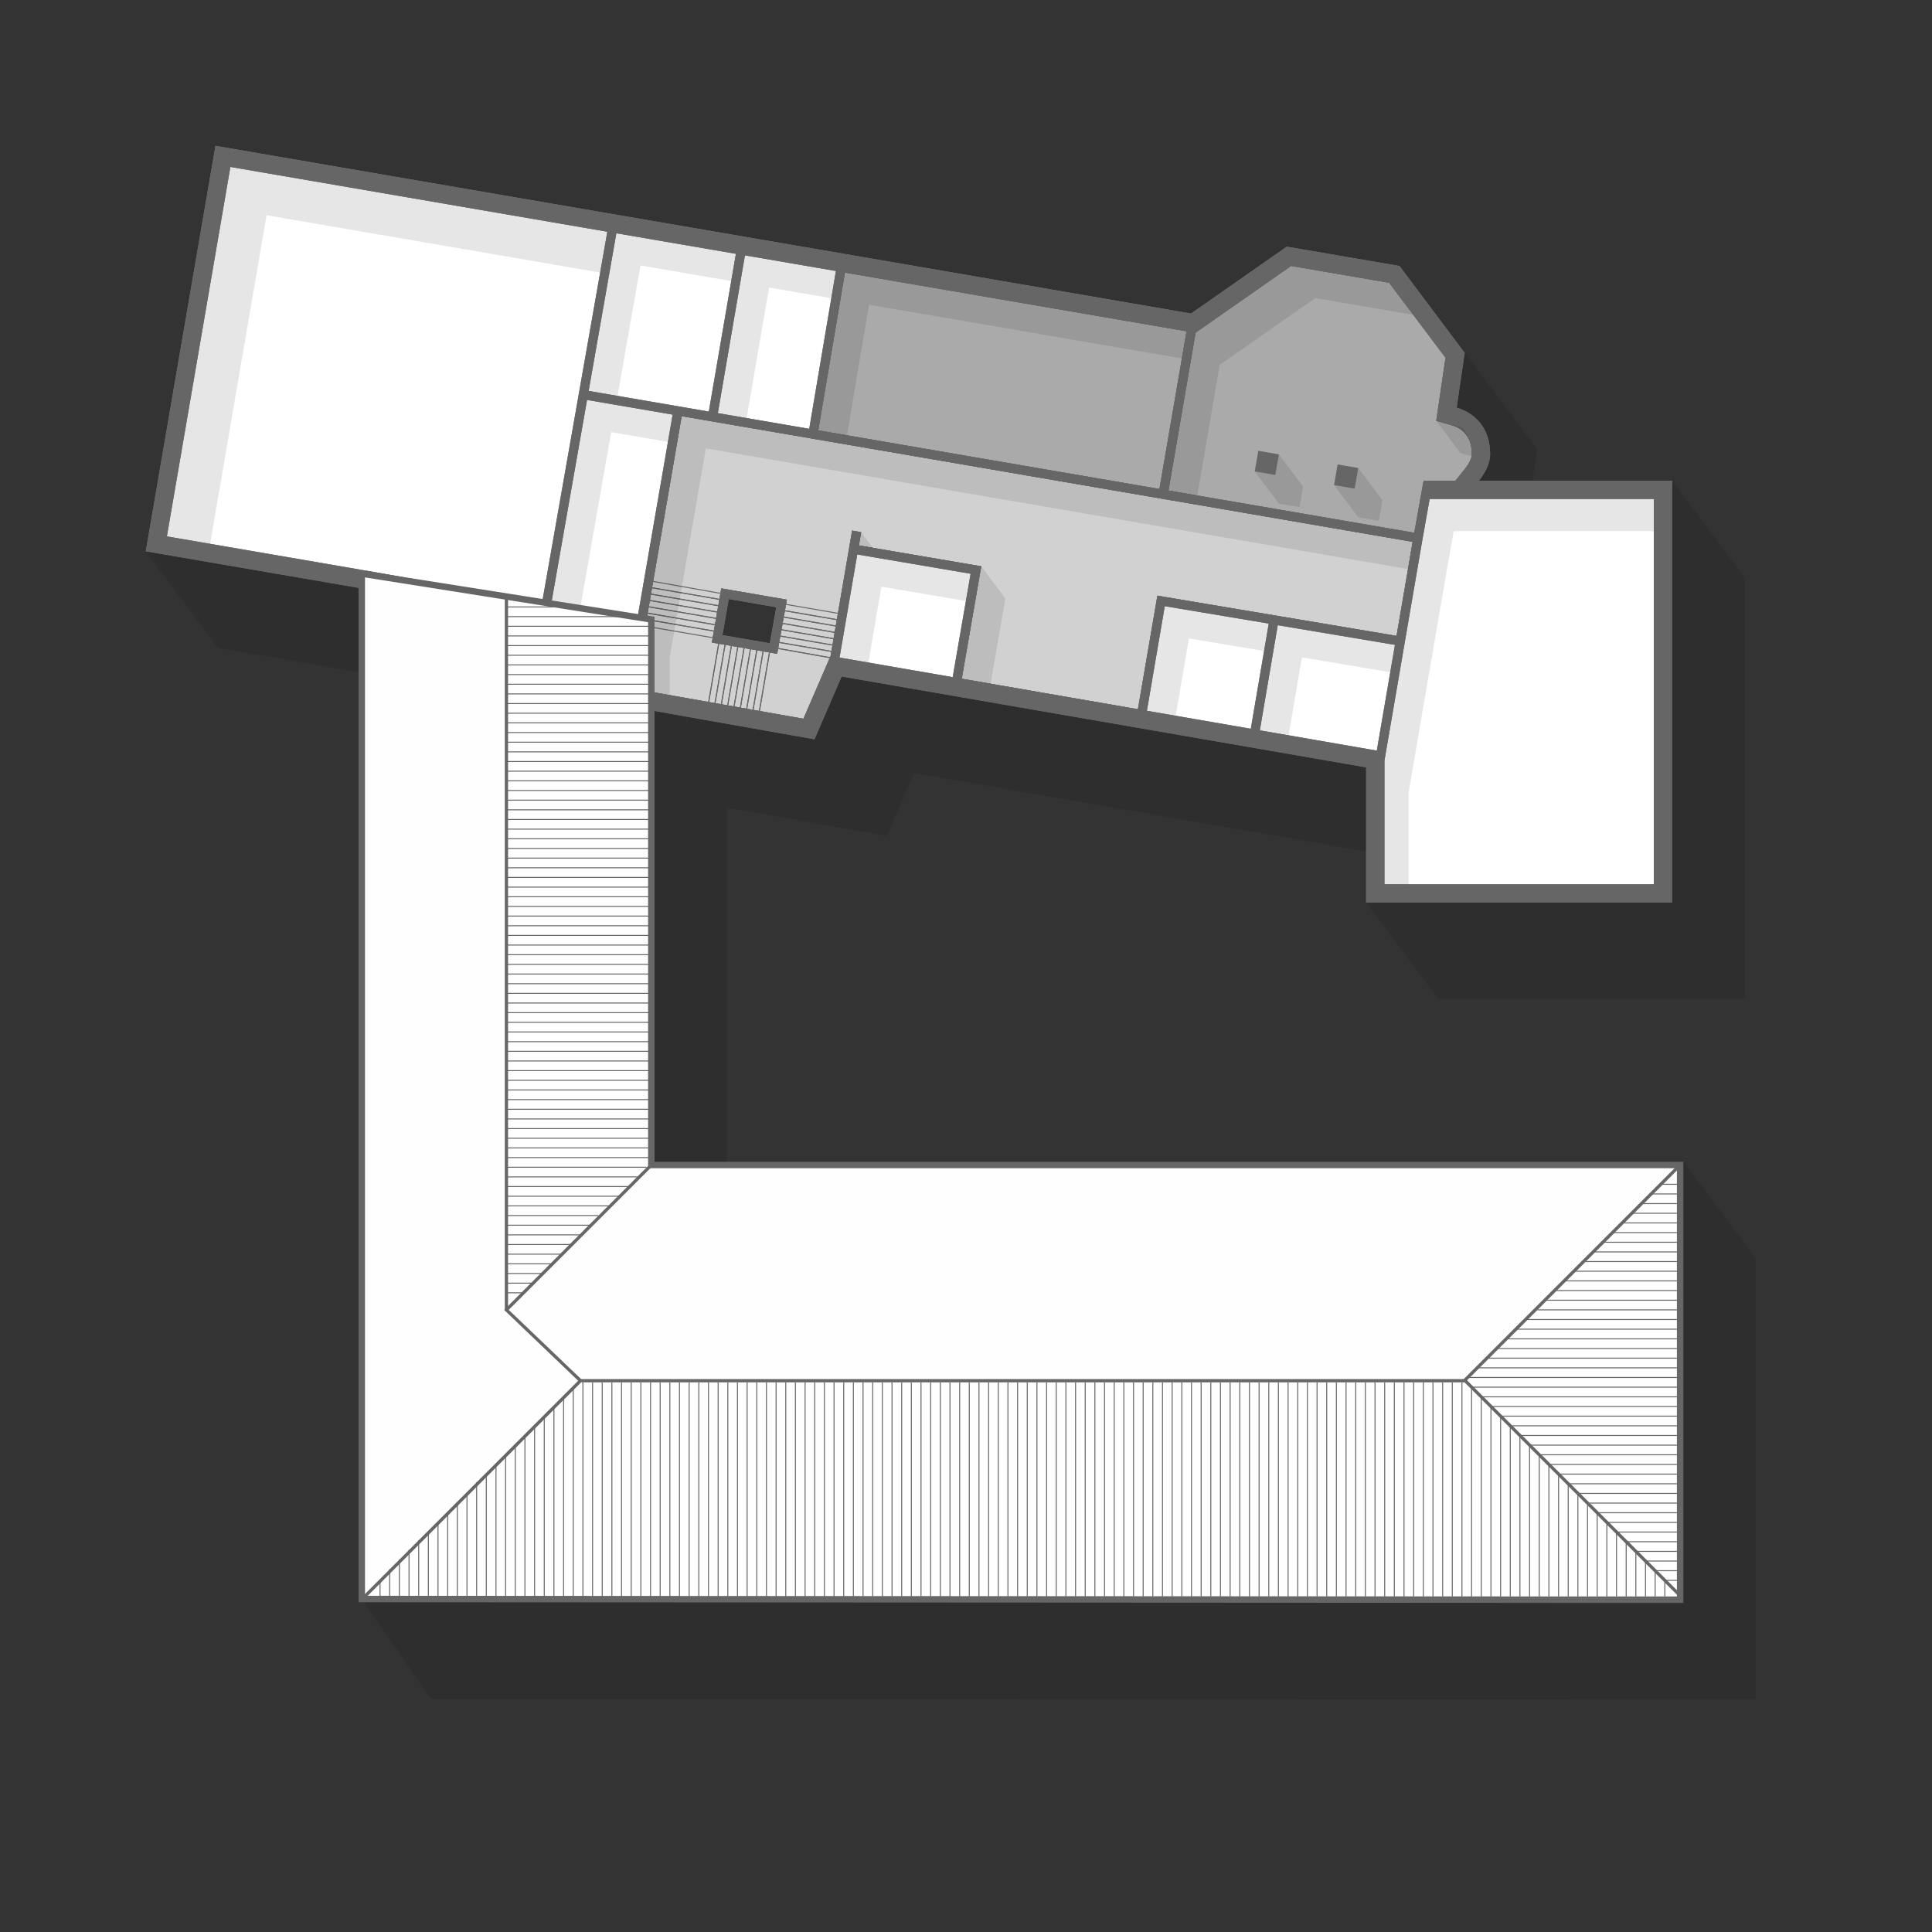 <svg id="Gross" xmlns="http://www.w3.org/2000/svg" viewBox="0 0 1200 1200"><rect x="0" y="0" width="1200" height="1200" fill="#333333" stroke="none"/><defs><style>.cls-1{fill:#d1d1d1;}.cls-2{fill:#aaa;}.cls-10,.cls-3,.cls-6{fill:none;}.cls-10,.cls-3{stroke:#666;stroke-miterlimit:10;}.cls-3{stroke-width:0.6px;}.cls-4{fill:#7c7c7c;}.cls-5{fill:#fff;}.cls-7{fill:#666;}.cls-8{opacity:0.1;}.cls-9{fill:#fdfefd;}.cls-10{stroke-width:2px;}</style></defs><title>3OG</title><g id="H3"><g id="Rooms-4" data-name="Rooms"><g id="H3Flur"><path class="cls-1" d="M775.21,318.94l-40.61-7L729,311,423.4,258.48,401,388.19v40.89l7.58,1.34,90.51,16,13.29-30.79,3.54-8.21,13.37-77.86,5.59,1-1.41,8.23,76,12.95-12.1,69.83,109.42,18.95L718.88,370l5.54.95,70.19,11.8h0L867.42,395l10-58.44ZM482.69,406.06l-40.57-7L448,365.45l40.74,7Z"/></g><g id="H3Senat"><polygon class="cls-2" points="720.16 303.73 737 205.74 524.79 169.27 508.22 267.32 720.16 303.73"/></g><g id="H3Bib"><path class="cls-2" d="M882.17,309.93l.71-3.83.5-2.83h0l.87-4.68H904l5.69-7.1c2.83-3.52,4.51-7.06,4.51-9.47,0-12.53-7.85-16.61-12.54-17.93l-9.59-2.7,1.45-9.86,4.31-29.33-35-46.58-60.94-10.47L746.32,204l-3.72,2.6-16.86,98.08,50.43,8.67,102.27,17.57,3.75-21Z"/></g></g><g id="Grundriss-5" data-name="Grundriss"><g id="Treppe"><line class="cls-3" x1="466.48" y1="401.03" x2="458.69" y2="446.37"/><line class="cls-3" x1="462.54" y1="400.36" x2="454.75" y2="445.69"/><line class="cls-3" x1="458.6" y1="399.68" x2="450.81" y2="445.01"/><line class="cls-3" x1="454.65" y1="399" x2="446.86" y2="444.34"/><line class="cls-3" x1="450.71" y1="398.32" x2="442.92" y2="443.66"/><line class="cls-3" x1="446.77" y1="397.65" x2="438.98" y2="442.98"/><line class="cls-3" x1="478.31" y1="403.06" x2="470.52" y2="448.4"/><line class="cls-3" x1="474.37" y1="402.39" x2="466.57" y2="447.72"/><line class="cls-3" x1="470.42" y1="401.71" x2="462.63" y2="447.05"/><line class="cls-3" x1="477.31" y1="401.71" x2="517.56" y2="408.85"/><line class="cls-3" x1="478.82" y1="398.14" x2="518.24" y2="404.91"/><line class="cls-3" x1="479.49" y1="394.19" x2="518.92" y2="400.97"/><line class="cls-3" x1="480.17" y1="390.25" x2="519.59" y2="397.03"/><line class="cls-3" x1="480.85" y1="386.31" x2="520.27" y2="393.08"/><line class="cls-3" x1="481.53" y1="382.37" x2="520.95" y2="389.14"/><line class="cls-3" x1="482.2" y1="378.43" x2="521.63" y2="385.2"/><line class="cls-3" x1="447.31" y1="368.51" x2="404.86" y2="360.98"/><line class="cls-3" x1="446.75" y1="372.25" x2="404.27" y2="364.95"/><line class="cls-3" x1="446.08" y1="376.2" x2="403.59" y2="368.89"/><line class="cls-3" x1="445.4" y1="380.14" x2="402.91" y2="372.83"/><line class="cls-3" x1="444.72" y1="384.08" x2="402.23" y2="376.77"/><line class="cls-3" x1="444.04" y1="388.02" x2="401.56" y2="380.72"/><line class="cls-3" x1="443.37" y1="391.96" x2="400.88" y2="384.66"/><line class="cls-3" x1="466.48" y1="401.03" x2="458.69" y2="446.37"/><line class="cls-3" x1="462.54" y1="400.36" x2="454.75" y2="445.69"/><line class="cls-3" x1="458.6" y1="399.68" x2="450.81" y2="445.01"/><line class="cls-3" x1="454.65" y1="399" x2="446.86" y2="444.34"/><line class="cls-3" x1="450.71" y1="398.32" x2="442.92" y2="443.66"/><line class="cls-3" x1="446.77" y1="397.65" x2="438.98" y2="442.98"/><line class="cls-3" x1="478.31" y1="403.06" x2="470.52" y2="448.4"/><line class="cls-3" x1="474.37" y1="402.39" x2="466.57" y2="447.72"/><line class="cls-3" x1="470.42" y1="401.71" x2="462.63" y2="447.05"/><line class="cls-3" x1="477.31" y1="401.71" x2="517.56" y2="408.85"/><line class="cls-3" x1="478.82" y1="398.14" x2="518.24" y2="404.91"/><line class="cls-3" x1="479.49" y1="394.19" x2="518.92" y2="400.97"/><line class="cls-3" x1="480.17" y1="390.25" x2="519.59" y2="397.03"/><line class="cls-3" x1="480.85" y1="386.31" x2="520.27" y2="393.08"/><line class="cls-3" x1="481.53" y1="382.37" x2="520.95" y2="389.14"/><line class="cls-3" x1="482.2" y1="378.43" x2="521.63" y2="385.2"/><line class="cls-3" x1="482.88" y1="374.48" x2="522.3" y2="381.26"/><line class="cls-3" x1="446.75" y1="372.25" x2="404.27" y2="364.95"/><line class="cls-3" x1="446.08" y1="376.2" x2="403.59" y2="368.89"/><line class="cls-3" x1="445.4" y1="380.14" x2="402.91" y2="372.83"/><line class="cls-3" x1="444.72" y1="384.08" x2="402.23" y2="376.77"/><line class="cls-3" x1="444.04" y1="388.02" x2="401.56" y2="380.72"/><line class="cls-3" x1="443.37" y1="391.96" x2="400.88" y2="384.66"/><line class="cls-3" x1="443.03" y1="396.15" x2="400.54" y2="388.84"/></g><g id="Wand"><path class="cls-4" d="M395.21,439.58,505.9,459.19l16.84-39,325.81,56.43v84h190v-262h-120c3.21-4,7-10.16,7-16.57,0-17.79-11.25-26.16-20.8-28.84l5-34-40.5-54-70-12-59.44,41.54L508.77,155l-38.44-6.6L133.82,90.59,90.55,342.43l143.53,24.66v-5.5h0L395.4,390.41Zm-52.87-64.5L364.62,248.4l53.19,9.12-22,127.2Zm179.11,33.35,11-64.05,70.42,12L591.75,420.6Zm75.89,13.14,12.1-69.83-76-12.95,1.41-8.23-5.59-1-13.37,77.86-3.54,8.21L499,446.46l-90.51-16L401,429.08V388.19L423.4,258.48,729,311h0l46.19,7.93,102.25,17.57-10,58.44-72.81-12.23h0l-70.19-11.8-5.53-.95-12.13,70.55Zm115,19.92,11.11-65,64.6,10.8-11.15,65.36Zm138.13,23.92-68-11.77,11.14-65.33,72.82,12.23-11.28,65.69Zm65.2-155.48h111.53V549.25H859.89V472.57h0l23.7-137.91L888,309.93ZM742.6,206.61l3.72-2.6,55.62-38.86,60.94,10.47,35,46.58-4.31,29.33-1.45,9.86,9.59,2.7c4.69,1.32,12.54,5.4,12.54,17.93,0,2.41-1.68,6-4.51,9.47l-5.69,7.1H884.27l-.87,4.68h0l-.5,2.83-.71,3.83h0l-3.75,21L776.17,313.36l-50.43-8.67Zm-5.61-.87-16.83,98L508.22,267.32l16.58-98ZM468.41,159.58l38.44,6.61,12.36,2.12-16.58,98.05-56.79-9.75,16.85-98Zm-11.31-1.94-16.84,98L365.6,242.82l17.22-97.94ZM103.64,333.17l39.44-229.49,234.16,40.24L336.75,374.08,234.08,355.59,224.66,354Z"/><polygon class="cls-5" points="502.63 266.36 519.21 168.31 506.85 166.19 468.41 159.58 462.69 158.6 445.85 256.61 502.63 266.36"/><polygon class="cls-5" points="377.24 143.92 143.08 103.68 103.64 333.17 224.66 353.97 234.08 355.59 234.08 355.59 336.75 374.08 377.24 143.92"/><polygon class="cls-5" points="342.34 375.08 395.81 384.72 417.81 257.52 364.62 248.4 342.34 375.08"/><polygon class="cls-5" points="532.46 344.38 521.45 408.43 591.75 420.6 602.88 356.35 532.46 344.38"/><polygon class="cls-5" points="365.6 242.82 440.26 255.65 457.1 157.64 382.82 144.88 365.6 242.82"/><polygon class="cls-5" points="723.46 376.51 712.35 441.49 776.91 452.67 788.06 387.31 723.46 376.51"/><polygon class="cls-5" points="918.55 309.93 915.68 309.93 915.68 309.93 887.95 309.93 883.54 334.65 859.84 472.56 859.89 472.57 859.89 476.59 859.89 549.25 1027.21 549.25 1027.21 309.93 918.55 309.93"/><polygon class="cls-5" points="850.48 465.42 855.17 466.23 866.46 400.54 793.64 388.31 782.5 453.64 850.48 465.42"/><line class="cls-6" x1="521.45" y1="408.43" x2="534.83" y2="330.56"/><line class="cls-6" x1="235.08" y1="355.76" x2="396.82" y2="384.89"/><line class="cls-6" x1="336.75" y1="374.08" x2="343.7" y2="334.61"/><line class="cls-6" x1="395.81" y1="384.72" x2="400.73" y2="354.99"/><path class="cls-4" d="M448,365.45l-5.83,33.65,40.57,7,6-33.58Zm30.15,34.07-29.43-5,3.9-22.47,29.53,5.1Z"/><rect class="cls-7" x="829.62" y="289.49" width="13" height="13" transform="translate(1269.43 -477.93) rotate(99.75)"/><rect class="cls-7" x="780.34" y="281.02" width="13" height="13" transform="translate(1203.46 -439.27) rotate(99.75)"/><path class="cls-7" d="M395.21,439.58,505.9,459.19l16.84-39,325.81,56.43v84h190v-262h-120c3.21-4,7-10.16,7-16.57,0-17.79-11.25-26.16-20.8-28.84l5-34-40.5-54-70-12-59.44,41.54L508.77,155l-38.44-6.6L133.82,90.59,90.55,342.43l143.53,24.66v-5.5h0L395.4,390.41Zm-52.87-64.5L364.62,248.4l53.19,9.12-22,127.2Zm179.11,33.35,11-64.05,70.42,12L591.75,420.6Zm75.89,13.14,12.1-69.83-76-12.95,1.41-8.23-5.59-1-13.37,77.86-3.54,8.21L499,446.46l-90.51-16L401,429.08V388.19L423.4,258.48,729,311h0l46.19,7.93,102.25,17.57-10,58.44-72.81-12.23h0l-70.19-11.8-5.53-.95-12.13,70.55Zm115,19.92,11.11-65,64.6,10.8-11.15,65.36Zm138.13,23.92-68-11.77,11.14-65.33,72.82,12.23-11.28,65.69Zm65.2-155.48h111.53V549.25H859.89V472.57h0l23.7-137.91L888,309.93ZM742.6,206.61l3.72-2.6,55.62-38.86,60.94,10.47,35,46.58-4.31,29.33-1.45,9.86,9.59,2.7c4.69,1.32,12.54,5.4,12.54,17.93,0,2.41-1.68,6-4.51,9.47l-5.69,7.1H884.27l-.87,4.68h0l-.5,2.83-.71,3.83h0l-3.75,21L776.17,313.36l-50.43-8.67Zm-5.61-.87-16.83,98L508.22,267.32l16.58-98ZM468.41,159.58l38.44,6.61,12.36,2.12-16.58,98.05-56.79-9.75,16.85-98Zm-11.31-1.94-16.84,98L365.6,242.82l17.22-97.94ZM103.64,333.17l39.44-229.49,234.16,40.24L336.75,374.08,234.08,355.59,224.66,354Z"/><path class="cls-7" d="M448,365.45l-5.83,33.65,40.57,7,6-33.58Zm30.15,34.07-29.43-5,3.9-22.47,29.53,5.1Z"/></g><g id="Schatten"><polygon class="cls-8" points="1083.55 358.59 1038.55 298.59 1038.55 560.59 848.55 560.59 893.55 620.59 1083.55 620.59 1083.55 358.59"/><polygon class="cls-8" points="451.55 501.59 550.9 519.19 567.74 480.16 848.55 528.79 848.55 476.59 522.74 420.16 505.9 459.19 406.55 441.59 406.55 721.59 451.55 721.59 451.55 501.59"/><path class="cls-8" d="M904.75,253.18c9.55,2.68,20.8,11.05,20.8,28.84,0,6.41-3.79,12.56-7,16.57h33.34l2.86-19.41-40.5-54-4.5-6Z"/><polygon class="cls-8" points="1045.55 721.59 1045.55 995.59 969.55 995.59 224.84 993.33 267.71 1055.17 1014.55 1055.59 1090.55 1055.59 1090.55 781.59 1045.55 721.59"/><polygon class="cls-8" points="222.74 365.14 90.55 342.43 135.55 402.43 222.74 417.41 222.74 365.14"/><polygon class="cls-8" points="477.69 178.6 483.41 179.58 516.35 185.24 519.21 168.31 506.85 166.19 468.41 159.58 462.69 158.6 445.84 256.61 463.75 259.68 477.69 178.6"/><polygon class="cls-8" points="539.79 189.27 734.09 222.66 737 205.74 524.79 169.27 508.22 267.32 526.08 270.39 539.79 189.27"/><polygon class="cls-8" points="165.58 133.68 372.77 169.28 377.24 143.92 143.08 103.68 103.64 333.17 130.5 337.79 165.58 133.68"/><polygon class="cls-8" points="379.62 268.4 414.89 274.45 417.81 257.52 364.62 248.4 342.34 375.08 360.29 378.31 379.62 268.4"/><polygon class="cls-8" points="547.46 364.38 599.95 373.3 602.88 356.35 532.46 344.38 521.45 408.43 539.36 411.53 547.46 364.38"/><polygon class="cls-8" points="397.82 164.88 454.19 174.56 457.1 157.64 382.82 144.88 365.6 242.82 383.57 245.91 397.82 164.88"/><polygon class="cls-8" points="738.46 396.51 785.16 404.32 788.06 387.31 723.46 376.51 712.35 441.49 730.24 444.59 738.46 396.51"/><polygon class="cls-8" points="808.64 408.31 863.54 417.53 866.46 400.54 793.64 388.31 782.5 453.64 800.38 456.74 808.64 408.31"/><polygon class="cls-8" points="859.89 549.25 874.89 549.25 874.89 496.59 874.89 492.57 874.84 492.56 898.54 354.65 902.95 329.93 930.68 329.93 930.68 329.93 933.55 329.93 1027.21 329.93 1027.21 309.93 918.55 309.93 915.68 309.93 915.68 309.93 887.95 309.93 883.54 334.65 859.84 472.56 859.89 472.57 859.89 476.59 859.89 549.25"/><path class="cls-8" d="M908.26,265.57l-16.18-4.18,15,20,7,2a6.5,6.5,0,0,0,.16-1.33C914.21,275.21,911.13,268.3,908.26,265.57Z"/><polygon class="cls-8" points="757.6 226.61 761.32 224.01 816.94 185.15 877.88 195.62 897.84 222.21 897.84 222.2 862.88 175.62 801.94 165.15 746.32 204.01 742.6 206.61 725.74 304.69 743.65 307.77 757.6 226.61"/><polygon class="cls-8" points="415.95 408.19 438.4 278.48 744.02 331.01 749.6 331.97 790.21 338.94 874.56 353.44 877.46 336.51 775.21 318.94 734.6 311.97 729.02 311.01 423.4 258.48 400.95 388.19 400.95 429.08 408.53 430.42 415.95 431.74 415.95 408.19"/><polygon class="cls-8" points="624.44 371.74 609.44 351.74 597.34 421.57 615.26 424.68 624.44 371.74"/><polygon class="cls-8" points="843.61 321.29 828.61 301.29 841.42 303.49 843.63 290.68 858.63 310.68 856.42 323.49 843.61 321.29"/><polygon class="cls-8" points="794.34 312.82 779.34 292.82 792.15 295.03 794.35 282.21 809.35 302.21 807.15 315.03 794.34 312.82"/><polygon class="cls-8" points="542.33 340.56 534.83 330.56 533.42 338.79 542.33 340.56"/></g><g id="Dach"><polygon class="cls-9" points="969.55 993.59 224.71 993.17 224.71 862.92 224.74 356.31 404.55 384.76 404.55 723.59 1043.55 723.59 1043.55 993.59 969.55 993.59"/><path class="cls-7" d="M226.74,358.65l175.81,27.82V725.59h639v266h-72l-742.84-.42V862.92l0-504.27m-4-4.68,0,508.95V995.17l746.84.42h76v-274h-639V383.05L222.74,354Z"/><polyline class="cls-10" points="910.55 857.59 360.55 857.59 224.84 993.33"/><line class="cls-3" x1="482.05" y1="858.59" x2="482.05" y2="991.59"/><line class="cls-3" x1="488.05" y1="858.59" x2="488.05" y2="991.59"/><line class="cls-3" x1="494.05" y1="858.59" x2="494.05" y2="991.59"/><line class="cls-3" x1="500.05" y1="858.59" x2="500.05" y2="991.59"/><line class="cls-3" x1="506.05" y1="858.59" x2="506.05" y2="991.59"/><line class="cls-3" x1="512.05" y1="858.59" x2="512.05" y2="991.59"/><line class="cls-3" x1="518.05" y1="858.59" x2="518.05" y2="991.59"/><line class="cls-3" x1="524.05" y1="858.59" x2="524.05" y2="991.59"/><line class="cls-3" x1="530.05" y1="858.59" x2="530.05" y2="991.59"/><line class="cls-3" x1="536.05" y1="858.59" x2="536.05" y2="991.59"/><line class="cls-3" x1="542.05" y1="858.59" x2="542.05" y2="991.59"/><line class="cls-3" x1="548.05" y1="858.59" x2="548.05" y2="991.59"/><line class="cls-3" x1="554.05" y1="858.59" x2="554.05" y2="991.59"/><line class="cls-3" x1="560.05" y1="858.59" x2="560.05" y2="991.59"/><line class="cls-3" x1="566.05" y1="858.59" x2="566.05" y2="991.59"/><line class="cls-3" x1="572.05" y1="858.59" x2="572.05" y2="991.59"/><line class="cls-3" x1="578.05" y1="858.59" x2="578.05" y2="991.59"/><line class="cls-3" x1="584.05" y1="858.59" x2="584.05" y2="991.59"/><line class="cls-3" x1="590.05" y1="858.59" x2="590.05" y2="991.59"/><line class="cls-3" x1="596.05" y1="858.59" x2="596.05" y2="991.59"/><line class="cls-3" x1="602.05" y1="858.59" x2="602.05" y2="991.59"/><line class="cls-3" x1="608.05" y1="858.59" x2="608.05" y2="991.59"/><line class="cls-3" x1="614.05" y1="858.59" x2="614.05" y2="991.59"/><line class="cls-3" x1="620.05" y1="858.59" x2="620.05" y2="991.59"/><line class="cls-3" x1="626.05" y1="858.59" x2="626.05" y2="991.59"/><line class="cls-3" x1="632.05" y1="858.59" x2="632.05" y2="991.59"/><line class="cls-3" x1="638.05" y1="858.59" x2="638.05" y2="991.59"/><line class="cls-3" x1="644.05" y1="858.59" x2="644.05" y2="991.59"/><line class="cls-3" x1="650.05" y1="858.59" x2="650.05" y2="991.59"/><line class="cls-3" x1="656.05" y1="858.59" x2="656.05" y2="991.59"/><line class="cls-3" x1="662.05" y1="858.59" x2="662.05" y2="991.59"/><line class="cls-3" x1="668.05" y1="858.59" x2="668.05" y2="991.59"/><line class="cls-3" x1="674.05" y1="858.59" x2="674.05" y2="991.59"/><line class="cls-3" x1="680.05" y1="858.59" x2="680.05" y2="991.59"/><line class="cls-3" x1="686.05" y1="858.59" x2="686.05" y2="991.59"/><line class="cls-3" x1="692.05" y1="858.59" x2="692.05" y2="991.59"/><line class="cls-3" x1="698.05" y1="858.59" x2="698.05" y2="991.59"/><line class="cls-3" x1="704.05" y1="858.59" x2="704.05" y2="991.59"/><line class="cls-3" x1="710.05" y1="858.59" x2="710.05" y2="991.59"/><line class="cls-3" x1="716.05" y1="858.59" x2="716.05" y2="991.59"/><line class="cls-3" x1="722.05" y1="858.59" x2="722.05" y2="991.59"/><line class="cls-3" x1="728.05" y1="858.59" x2="728.05" y2="991.59"/><line class="cls-3" x1="734.05" y1="858.59" x2="734.05" y2="991.59"/><line class="cls-3" x1="740.05" y1="858.59" x2="740.05" y2="991.59"/><line class="cls-3" x1="746.05" y1="858.59" x2="746.05" y2="991.59"/><line class="cls-3" x1="752.05" y1="858.59" x2="752.05" y2="991.59"/><line class="cls-3" x1="758.05" y1="858.59" x2="758.05" y2="991.59"/><line class="cls-3" x1="764.05" y1="858.59" x2="764.05" y2="991.59"/><line class="cls-3" x1="770.05" y1="858.59" x2="770.05" y2="991.59"/><line class="cls-3" x1="776.05" y1="858.59" x2="776.05" y2="991.59"/><line class="cls-3" x1="782.05" y1="858.59" x2="782.05" y2="991.59"/><line class="cls-3" x1="788.05" y1="858.59" x2="788.05" y2="991.59"/><line class="cls-3" x1="794.05" y1="858.59" x2="794.05" y2="991.59"/><line class="cls-3" x1="800.05" y1="858.59" x2="800.05" y2="991.59"/><line class="cls-3" x1="806.05" y1="858.59" x2="806.05" y2="991.59"/><line class="cls-3" x1="812.05" y1="858.59" x2="812.05" y2="991.59"/><line class="cls-3" x1="818.05" y1="858.59" x2="818.05" y2="991.59"/><line class="cls-3" x1="824.05" y1="858.59" x2="824.05" y2="991.59"/><line class="cls-3" x1="830.05" y1="858.59" x2="830.05" y2="991.59"/><line class="cls-3" x1="836.05" y1="858.59" x2="836.05" y2="991.59"/><line class="cls-3" x1="842.05" y1="858.59" x2="842.05" y2="991.59"/><line class="cls-3" x1="848.05" y1="858.59" x2="848.05" y2="991.59"/><line class="cls-3" x1="854.05" y1="858.59" x2="854.05" y2="991.59"/><line class="cls-3" x1="860.05" y1="858.59" x2="860.05" y2="991.59"/><line class="cls-3" x1="866.05" y1="858.59" x2="866.05" y2="991.59"/><line class="cls-3" x1="872.05" y1="858.59" x2="872.05" y2="991.59"/><line class="cls-3" x1="878.05" y1="858.59" x2="878.05" y2="991.59"/><line class="cls-3" x1="884.05" y1="858.59" x2="884.05" y2="991.59"/><line class="cls-3" x1="890.05" y1="858.59" x2="890.05" y2="991.59"/><line class="cls-3" x1="896.05" y1="858.59" x2="896.05" y2="991.59"/><line class="cls-3" x1="902.05" y1="858.59" x2="902.05" y2="991.59"/><line class="cls-3" x1="908.05" y1="858.59" x2="908.05" y2="991.59"/><line class="cls-3" x1="914.05" y1="861.59" x2="914.05" y2="991.59"/><line class="cls-3" x1="920.05" y1="867.59" x2="920.05" y2="991.59"/><line class="cls-3" x1="926.05" y1="873.59" x2="926.05" y2="991.59"/><line class="cls-3" x1="932.05" y1="879.59" x2="932.05" y2="991.59"/><line class="cls-3" x1="938.05" y1="886.59" x2="938.05" y2="991.59"/><line class="cls-3" x1="944.05" y1="891.59" x2="944.05" y2="991.59"/><line class="cls-3" x1="950.05" y1="897.59" x2="950.05" y2="991.59"/><line class="cls-3" x1="956.05" y1="904.59" x2="956.05" y2="991.59"/><line class="cls-3" x1="962.05" y1="909.59" x2="962.05" y2="991.59"/><line class="cls-3" x1="968.05" y1="915.59" x2="968.05" y2="991.59"/><line class="cls-3" x1="974.05" y1="920.59" x2="974.05" y2="991.59"/><line class="cls-3" x1="980.05" y1="927.59" x2="980.05" y2="991.59"/><line class="cls-3" x1="986.05" y1="934.59" x2="986.05" y2="991.59"/><line class="cls-3" x1="992.05" y1="939.59" x2="992.05" y2="991.59"/><line class="cls-3" x1="998.05" y1="945.59" x2="998.05" y2="991.59"/><line class="cls-3" x1="1004.05" y1="951.59" x2="1004.05" y2="991.59"/><line class="cls-3" x1="1010.05" y1="956.59" x2="1010.05" y2="991.59"/><line class="cls-3" x1="1016.05" y1="962.59" x2="1016.05" y2="991.59"/><line class="cls-3" x1="1022.05" y1="968.59" x2="1022.05" y2="991.59"/><line class="cls-3" x1="1028.05" y1="974.59" x2="1028.05" y2="991.59"/><line class="cls-3" x1="1034.05" y1="981.59" x2="1034.05" y2="991.59"/><line class="cls-3" x1="914.05" y1="861.59" x2="1044.05" y2="861.59"/><line class="cls-3" x1="920.05" y1="867.59" x2="1044.05" y2="867.59"/><line class="cls-3" x1="926.05" y1="873.59" x2="1044.05" y2="873.59"/><line class="cls-3" x1="932.05" y1="879.59" x2="1044.05" y2="879.59"/><line class="cls-3" x1="939.05" y1="885.59" x2="1044.05" y2="885.59"/><line class="cls-3" x1="944.05" y1="891.59" x2="1044.05" y2="891.59"/><line class="cls-3" x1="950.05" y1="897.59" x2="1044.05" y2="897.59"/><line class="cls-3" x1="957.05" y1="903.59" x2="1044.05" y2="903.59"/><line class="cls-3" x1="962.05" y1="909.59" x2="1044.05" y2="909.59"/><line class="cls-3" x1="968.05" y1="915.59" x2="1044.05" y2="915.59"/><line class="cls-3" x1="973.05" y1="921.59" x2="1044.05" y2="921.59"/><line class="cls-3" x1="980.05" y1="927.59" x2="1044.05" y2="927.59"/><line class="cls-3" x1="987.05" y1="933.59" x2="1044.05" y2="933.59"/><line class="cls-3" x1="992.05" y1="939.59" x2="1044.05" y2="939.59"/><line class="cls-3" x1="998.05" y1="945.59" x2="1044.05" y2="945.59"/><line class="cls-3" x1="1004.05" y1="951.59" x2="1044.05" y2="951.59"/><line class="cls-3" x1="1009.05" y1="957.59" x2="1044.05" y2="957.59"/><line class="cls-3" x1="1015.05" y1="963.59" x2="1044.05" y2="963.59"/><line class="cls-3" x1="1021.05" y1="969.59" x2="1044.05" y2="969.59"/><line class="cls-3" x1="1027.05" y1="975.59" x2="1044.05" y2="975.59"/><line class="cls-3" x1="1034.05" y1="981.59" x2="1044.05" y2="981.59"/><line class="cls-3" x1="911.88" y1="855.58" x2="1044" y2="855.58"/><line class="cls-3" x1="917.88" y1="849.58" x2="1044" y2="849.58"/><line class="cls-3" x1="923.88" y1="843.58" x2="1044" y2="843.58"/><line class="cls-3" x1="929.88" y1="837.58" x2="1044" y2="837.58"/><line class="cls-3" x1="936.88" y1="831.58" x2="1044" y2="831.58"/><line class="cls-3" x1="941.88" y1="825.58" x2="1044" y2="825.58"/><line class="cls-3" x1="947.88" y1="819.58" x2="1044" y2="819.58"/><line class="cls-3" x1="954.88" y1="813.58" x2="1044" y2="813.58"/><line class="cls-3" x1="959.88" y1="807.58" x2="1044" y2="807.58"/><line class="cls-3" x1="965.88" y1="801.58" x2="1044" y2="801.58"/><line class="cls-3" x1="970.88" y1="795.58" x2="1044" y2="795.58"/><line class="cls-3" x1="977.88" y1="789.58" x2="1044" y2="789.58"/><line class="cls-3" x1="984.88" y1="783.58" x2="1044" y2="783.58"/><line class="cls-3" x1="989.88" y1="777.58" x2="1044" y2="777.58"/><line class="cls-3" x1="995.88" y1="771.58" x2="1044" y2="771.58"/><line class="cls-3" x1="1001.88" y1="765.58" x2="1044" y2="765.58"/><line class="cls-3" x1="1006.88" y1="759.58" x2="1044" y2="759.58"/><line class="cls-3" x1="1012.88" y1="753.58" x2="1044" y2="753.58"/><line class="cls-3" x1="1018.88" y1="747.58" x2="1044" y2="747.58"/><line class="cls-3" x1="1024.88" y1="741.58" x2="1044" y2="741.58"/><line class="cls-3" x1="1031.88" y1="735.58" x2="1044" y2="735.58"/><line class="cls-10" x1="1041.55" y1="725.59" x2="909.55" y2="857.59"/><line class="cls-10" x1="1044.92" y1="992.46" x2="909.55" y2="857.09"/><line class="cls-10" x1="314.55" y1="813.59" x2="314.55" y2="370.33"/><polyline class="cls-10" points="406.55 721.59 314.55 813.59 360.55 857.59"/><line class="cls-3" x1="476.05" y1="858.59" x2="476.05" y2="991.59"/><line class="cls-3" x1="470.05" y1="858.59" x2="470.05" y2="991.59"/><line class="cls-3" x1="464.05" y1="858.59" x2="464.05" y2="991.59"/><line class="cls-3" x1="458.05" y1="858.59" x2="458.05" y2="991.59"/><line class="cls-3" x1="452.05" y1="858.59" x2="452.05" y2="991.59"/><line class="cls-3" x1="446.05" y1="858.59" x2="446.05" y2="991.59"/><line class="cls-3" x1="440.05" y1="858.59" x2="440.05" y2="991.59"/><line class="cls-3" x1="434.05" y1="858.59" x2="434.05" y2="991.59"/><line class="cls-3" x1="428.05" y1="858.59" x2="428.05" y2="991.59"/><line class="cls-3" x1="422.05" y1="858.59" x2="422.05" y2="991.59"/><line class="cls-3" x1="416.05" y1="858.59" x2="416.05" y2="991.59"/><line class="cls-3" x1="410.05" y1="858.59" x2="410.05" y2="991.59"/><line class="cls-3" x1="404.05" y1="858.59" x2="404.05" y2="991.59"/><line class="cls-3" x1="398.05" y1="858.59" x2="398.05" y2="991.59"/><line class="cls-3" x1="392.05" y1="858.59" x2="392.05" y2="991.59"/><line class="cls-3" x1="386.05" y1="858.59" x2="386.05" y2="991.59"/><line class="cls-3" x1="380.05" y1="858.59" x2="380.05" y2="991.59"/><line class="cls-3" x1="374.05" y1="858.59" x2="374.05" y2="991.59"/><line class="cls-3" x1="368.05" y1="858.59" x2="368.05" y2="991.59"/><line class="cls-3" x1="362.05" y1="858.59" x2="362.05" y2="991.59"/><line class="cls-3" x1="356.05" y1="861.59" x2="356.05" y2="991.59"/><line class="cls-3" x1="350.05" y1="867.59" x2="350.05" y2="991.59"/><line class="cls-3" x1="344.05" y1="873.59" x2="344.05" y2="991.59"/><line class="cls-3" x1="338.05" y1="879.59" x2="338.05" y2="991.59"/><line class="cls-3" x1="332.05" y1="886.59" x2="332.05" y2="991.59"/><line class="cls-3" x1="326.05" y1="891.59" x2="326.05" y2="991.59"/><line class="cls-3" x1="320.05" y1="897.59" x2="320.05" y2="991.59"/><line class="cls-3" x1="314.05" y1="904.59" x2="314.05" y2="991.59"/><line class="cls-3" x1="308.05" y1="909.59" x2="308.05" y2="991.59"/><line class="cls-3" x1="302.05" y1="915.59" x2="302.05" y2="991.59"/><line class="cls-3" x1="296.05" y1="920.59" x2="296.05" y2="991.59"/><line class="cls-3" x1="290.05" y1="927.59" x2="290.05" y2="991.59"/><line class="cls-3" x1="284.05" y1="934.59" x2="284.05" y2="991.59"/><line class="cls-3" x1="278.05" y1="939.59" x2="278.05" y2="991.59"/><line class="cls-3" x1="272.05" y1="945.59" x2="272.05" y2="991.59"/><line class="cls-3" x1="266.05" y1="951.59" x2="266.05" y2="991.59"/><line class="cls-3" x1="260.05" y1="956.59" x2="260.05" y2="991.59"/><line class="cls-3" x1="254.05" y1="962.59" x2="254.05" y2="991.59"/><line class="cls-3" x1="248.05" y1="968.59" x2="248.05" y2="991.59"/><line class="cls-3" x1="242.05" y1="974.59" x2="242.05" y2="991.59"/><line class="cls-3" x1="236.05" y1="981.59" x2="236.05" y2="991.59"/><line class="cls-3" x1="404.22" y1="604.99" x2="314.54" y2="604.99"/><line class="cls-3" x1="404.22" y1="610.99" x2="314.54" y2="610.99"/><line class="cls-3" x1="404.22" y1="616.99" x2="314.54" y2="616.99"/><line class="cls-3" x1="404.22" y1="622.99" x2="314.54" y2="622.99"/><line class="cls-3" x1="404.22" y1="628.99" x2="314.54" y2="628.99"/><line class="cls-3" x1="404.22" y1="634.99" x2="314.54" y2="634.99"/><line class="cls-3" x1="404.22" y1="640.99" x2="314.54" y2="640.99"/><line class="cls-3" x1="404.22" y1="646.99" x2="314.54" y2="646.99"/><line class="cls-3" x1="404.22" y1="652.99" x2="314.54" y2="652.99"/><line class="cls-3" x1="404.22" y1="658.99" x2="314.54" y2="658.99"/><line class="cls-3" x1="404.22" y1="664.99" x2="314.54" y2="664.99"/><line class="cls-3" x1="404.22" y1="670.99" x2="314.54" y2="670.99"/><line class="cls-3" x1="404.22" y1="676.99" x2="314.54" y2="676.99"/><line class="cls-3" x1="404.22" y1="682.99" x2="314.54" y2="682.99"/><line class="cls-3" x1="404.22" y1="688.99" x2="314.54" y2="688.99"/><line class="cls-3" x1="404.22" y1="694.99" x2="314.54" y2="694.99"/><line class="cls-3" x1="404.22" y1="700.99" x2="314.54" y2="700.99"/><line class="cls-3" x1="404.22" y1="706.99" x2="314.54" y2="706.99"/><line class="cls-3" x1="404.22" y1="712.99" x2="314.54" y2="712.99"/><line class="cls-3" x1="404.22" y1="718.99" x2="314.54" y2="718.99"/><line class="cls-3" x1="404.22" y1="490.99" x2="314.54" y2="490.99"/><line class="cls-3" x1="404.22" y1="496.99" x2="314.54" y2="496.99"/><line class="cls-3" x1="404.22" y1="502.99" x2="314.54" y2="502.99"/><line class="cls-3" x1="404.22" y1="508.99" x2="314.54" y2="508.99"/><line class="cls-3" x1="404.22" y1="514.99" x2="314.54" y2="514.99"/><line class="cls-3" x1="404.22" y1="520.99" x2="314.54" y2="520.99"/><line class="cls-3" x1="404.22" y1="526.99" x2="314.54" y2="526.99"/><line class="cls-3" x1="404.22" y1="532.99" x2="314.54" y2="532.99"/><line class="cls-3" x1="404.22" y1="538.99" x2="314.54" y2="538.99"/><line class="cls-3" x1="404.22" y1="544.99" x2="314.54" y2="544.99"/><line class="cls-3" x1="404.22" y1="550.99" x2="314.54" y2="550.99"/><line class="cls-3" x1="404.22" y1="556.99" x2="314.54" y2="556.99"/><line class="cls-3" x1="404.22" y1="562.99" x2="314.54" y2="562.99"/><line class="cls-3" x1="404.22" y1="568.99" x2="314.54" y2="568.99"/><line class="cls-3" x1="404.22" y1="574.99" x2="314.54" y2="574.99"/><line class="cls-3" x1="404.22" y1="580.99" x2="314.54" y2="580.99"/><line class="cls-3" x1="404.22" y1="586.99" x2="314.54" y2="586.99"/><line class="cls-3" x1="404.22" y1="592.99" x2="314.54" y2="592.99"/><line class="cls-3" x1="404.22" y1="598.99" x2="314.54" y2="598.99"/><line class="cls-3" x1="390.27" y1="382.99" x2="314.54" y2="382.99"/><line class="cls-3" x1="404.22" y1="388.99" x2="314.54" y2="388.99"/><line class="cls-3" x1="355.59" y1="376.99" x2="314.54" y2="376.99"/><line class="cls-3" x1="404.22" y1="394.99" x2="314.54" y2="394.99"/><line class="cls-3" x1="404.22" y1="400.99" x2="314.54" y2="400.99"/><line class="cls-3" x1="404.22" y1="406.99" x2="314.54" y2="406.99"/><line class="cls-3" x1="404.22" y1="412.99" x2="314.54" y2="412.99"/><line class="cls-3" x1="404.22" y1="418.99" x2="314.54" y2="418.99"/><line class="cls-3" x1="404.22" y1="424.99" x2="314.54" y2="424.99"/><line class="cls-3" x1="404.22" y1="430.99" x2="314.54" y2="430.99"/><line class="cls-3" x1="404.22" y1="436.99" x2="314.54" y2="436.99"/><line class="cls-3" x1="404.22" y1="442.99" x2="314.54" y2="442.99"/><line class="cls-3" x1="404.22" y1="448.99" x2="314.54" y2="448.99"/><line class="cls-3" x1="404.22" y1="454.99" x2="314.54" y2="454.99"/><line class="cls-3" x1="404.22" y1="460.99" x2="314.54" y2="460.99"/><line class="cls-3" x1="404.22" y1="466.99" x2="314.54" y2="466.99"/><line class="cls-3" x1="404.22" y1="472.99" x2="314.54" y2="472.99"/><line class="cls-3" x1="404.22" y1="478.99" x2="314.54" y2="478.99"/><line class="cls-3" x1="404.22" y1="484.99" x2="314.54" y2="484.99"/><line class="cls-3" x1="401.54" y1="724.99" x2="314.54" y2="724.99"/><line class="cls-3" x1="396.54" y1="730.99" x2="314.54" y2="730.99"/><line class="cls-3" x1="390.54" y1="736.99" x2="314.54" y2="736.99"/><line class="cls-3" x1="385.54" y1="742.99" x2="314.54" y2="742.99"/><line class="cls-3" x1="378.54" y1="748.99" x2="314.54" y2="748.99"/><line class="cls-3" x1="371.54" y1="754.99" x2="314.54" y2="754.99"/><line class="cls-3" x1="366.54" y1="760.99" x2="314.54" y2="760.99"/><line class="cls-3" x1="360.54" y1="766.99" x2="314.54" y2="766.99"/><line class="cls-3" x1="354.54" y1="772.99" x2="314.54" y2="772.99"/><line class="cls-3" x1="349.54" y1="778.99" x2="314.54" y2="778.99"/><line class="cls-3" x1="343.54" y1="784.99" x2="314.54" y2="784.99"/><line class="cls-3" x1="337.54" y1="790.99" x2="314.54" y2="790.99"/><line class="cls-3" x1="331.54" y1="796.99" x2="314.54" y2="796.99"/><line class="cls-3" x1="324.54" y1="802.99" x2="314.54" y2="802.99"/></g></g></g></svg>